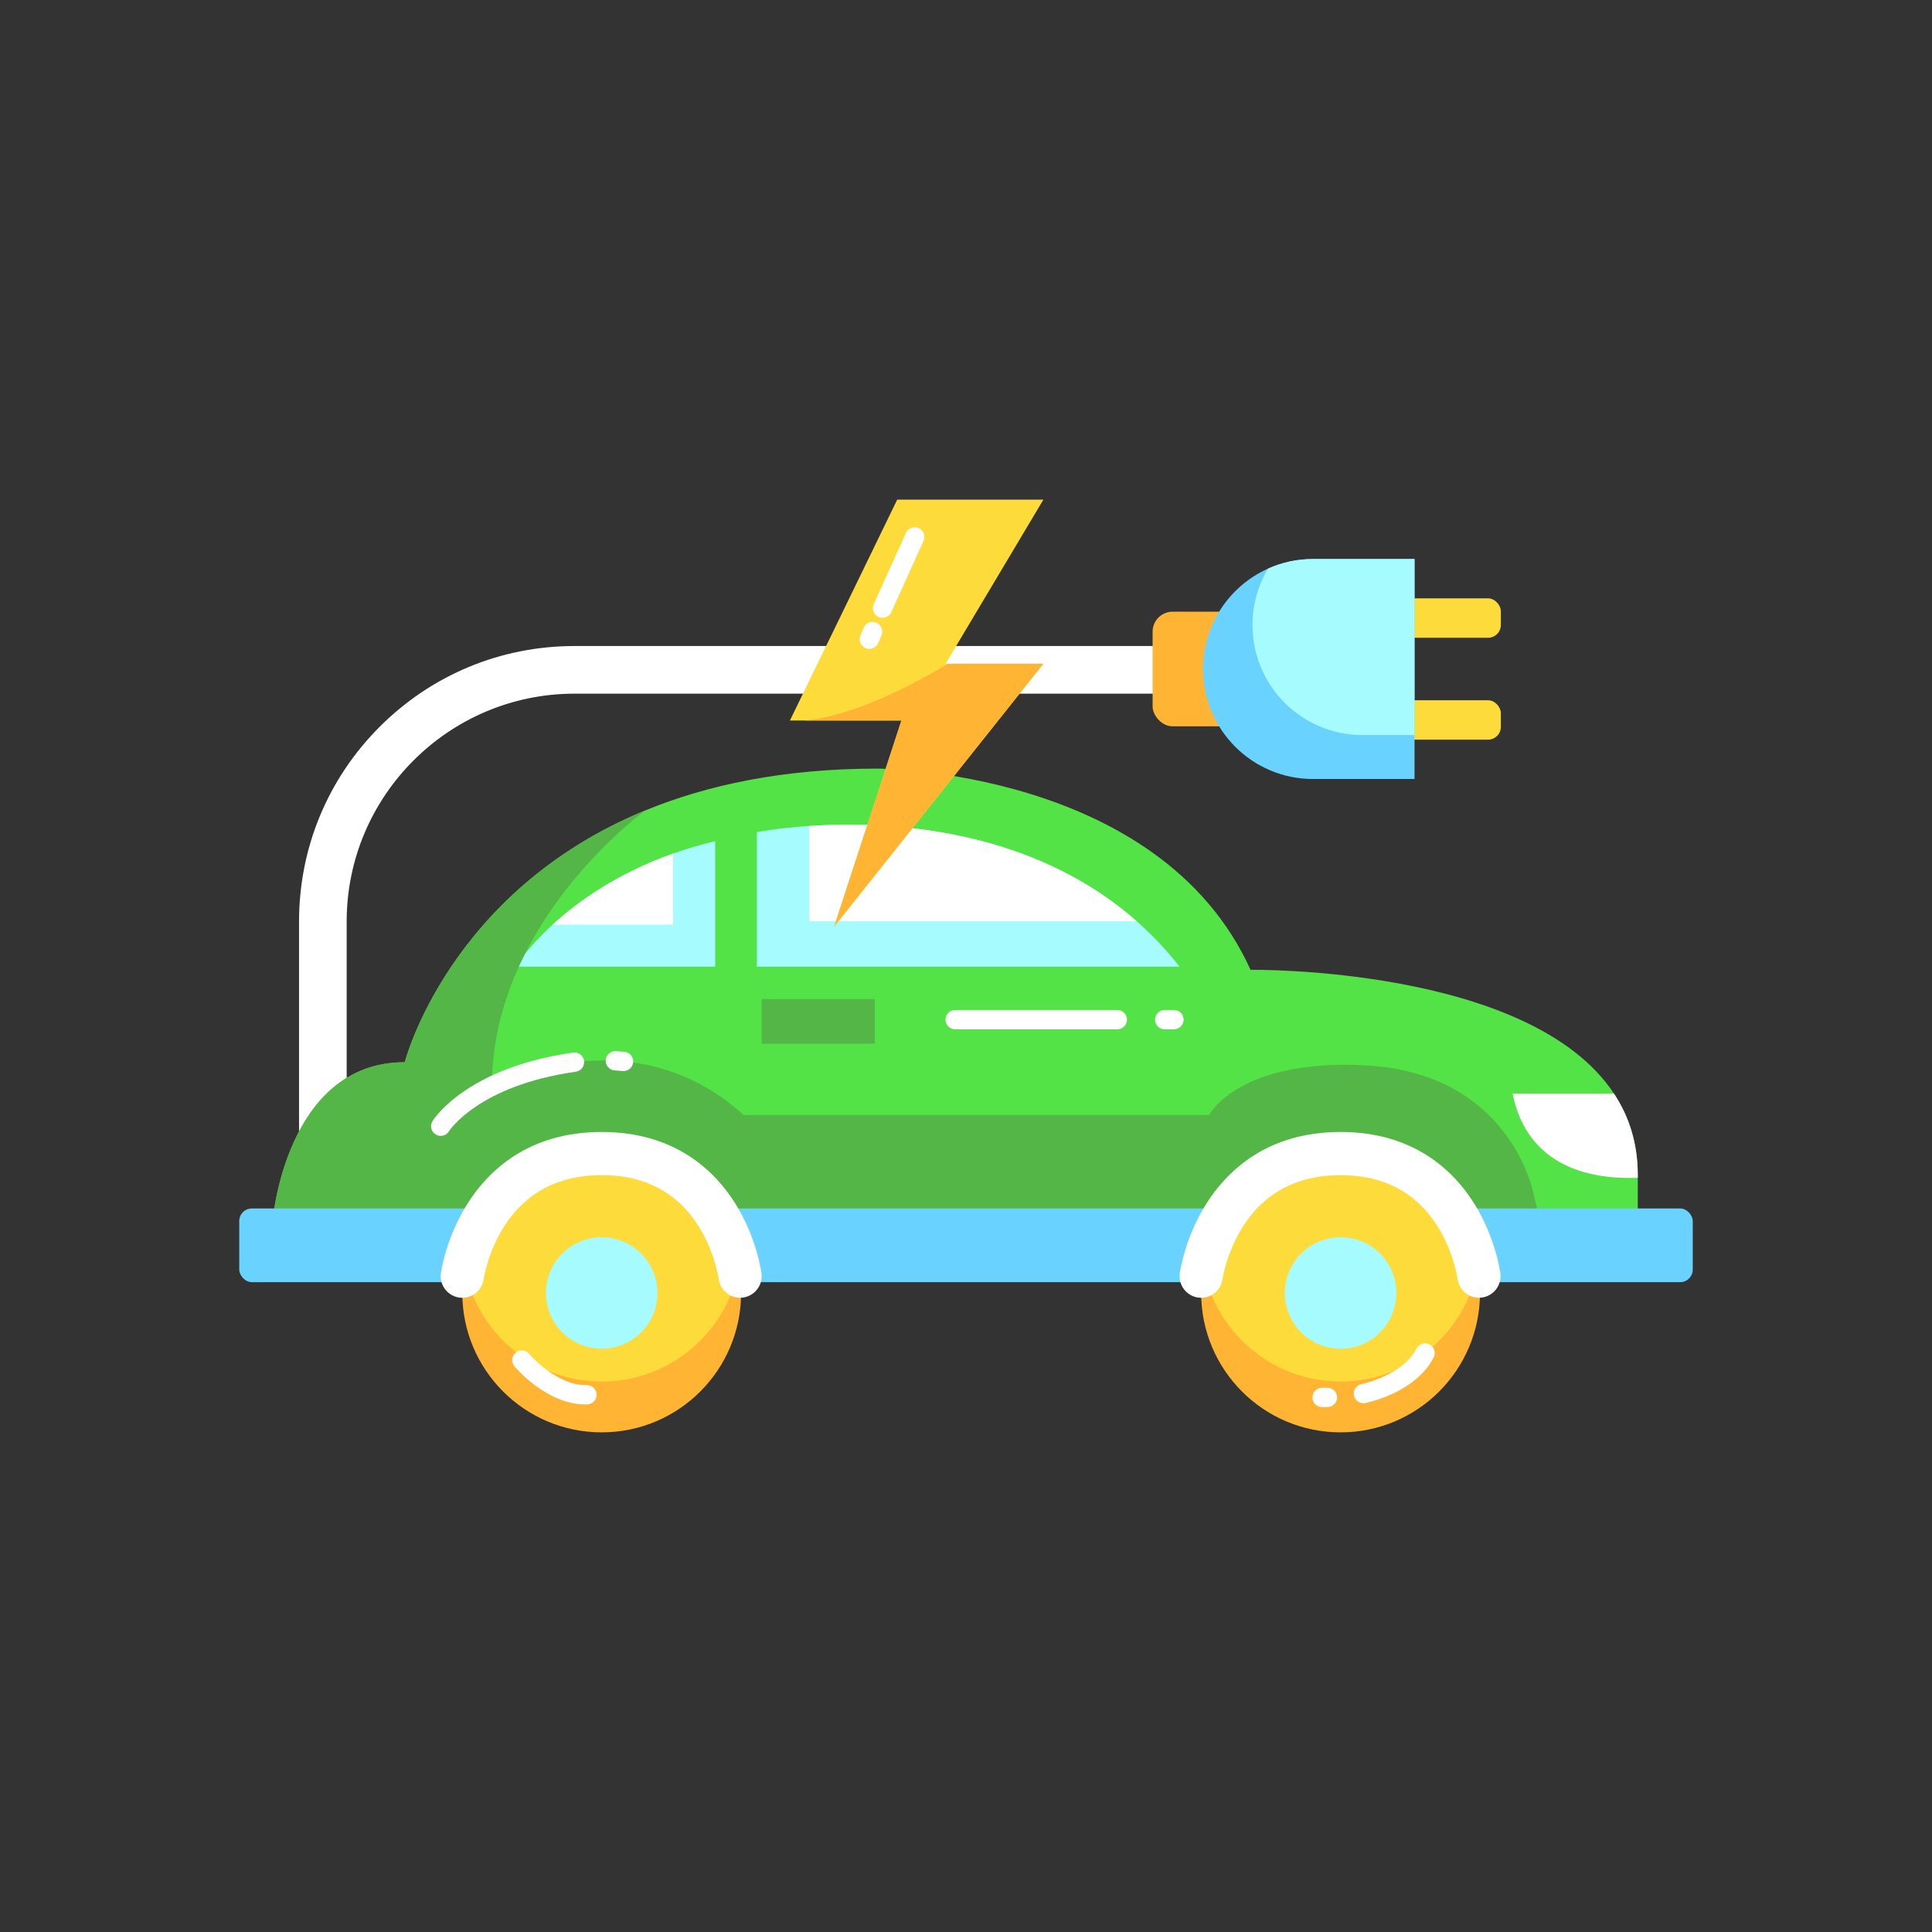 <?xml version="1.0" encoding="UTF-8"?>
<svg id="a" data-name="FLAT COLORED" xmlns="http://www.w3.org/2000/svg" width="2000" height="2000" viewBox="0 0 2000 2000">
  <rect x="0" y="0" width="2000" height="2000" fill="#333333" stroke="none"/>
  <path d="m334.218,1231.342c-13.617,0-24.656-11.039-24.656-24.656v-252.708c0-76.183,29.667-147.806,83.537-201.675,53.869-53.869,125.492-83.536,201.675-83.536h648.673c13.617,0,24.656,11.039,24.656,24.656s-11.039,24.656-24.656,24.656h-648.673c-130.076,0-235.9,105.824-235.9,235.9v252.708c0,13.617-11.039,24.656-24.656,24.656Z" fill="#fff" stroke-width="0"/>
  <path d="m1695.413,1216.279v56.519l-99.165-.654-1177.229-7.823h-136.841s13.324-164.702,136.841-164.702c0,0,45.073-176.774,249.092-260.709,63.508-26.126,142.407-43.252,240.149-43.252,0,0,291.851,0,386.312,208.296,0,0,289.044-4.078,376.241,128.173,15.477,23.49,24.599,51.275,24.599,84.153Z" fill="#54e346" stroke-width="0"/>
  <path d="m1221.107,1000.719h-437.578v-139.259s20.787-4.201,54.158-6.429c78.786-5.254,227.708.503,339.001,98.605,15.657,13.788,30.555,29.407,44.419,47.084Z" fill="#a6fbff" stroke-width="0"/>
  <path d="m1176.688,953.636h-339.001v-98.605c78.786-5.254,227.708.503,339.001,98.605Z" fill="#fff" stroke-width="0"/>
  <path d="m740.344,870.744v129.975h-206.684s11.825-19.213,38.435-43.556c26.24-24.021,66.856-53.029,124.683-73.551,13.561-4.817,28.07-9.161,43.565-12.869Z" fill="#a6fbff" stroke-width="0"/>
  <path d="m696.778,883.613v73.551h-124.683c26.24-24.021,66.856-53.029,124.683-73.551Z" fill="#fff" stroke-width="0"/>
  <path d="m1596.248,1272.144l-1177.229-7.823h-136.841s13.324-164.702,136.841-164.702c0,0,45.073-176.774,249.092-260.709v.009s-158.879,114.404-158.879,285.498c0,0,143.225-76.523,260.557,29.815h481.864s30.009-58.25,161.674-51.401c150.942,7.852,174.226,133.022,174.226,133.022l8.696,36.292Z" fill="#54b646" stroke-width="0"/>
  <rect x="788.479" y="1034.228" width="117.182" height="46.228" fill="#54b646" stroke-width="0"/>
  <rect x="247.668" y="1250.997" width="1504.665" height="76.293" rx="13.034" ry="13.034" fill="#6ad2ff" stroke-width="0"/>
  <g>
    <g>
      <path d="m767.181,1338.459c0,79.696-64.608,144.313-144.304,144.313s-144.313-64.618-144.313-144.313c0-8.98.816-17.762,2.39-26.287,12.356-67.15,71.199-118.026,141.924-118.026s129.558,50.877,141.914,118.026c1.574,8.525,2.39,17.307,2.39,26.287Z" fill="#ffb433" stroke-width="0"/>
      <path d="m764.791,1312.172c-12.366,67.15-71.199,118.017-141.914,118.017s-129.558-50.867-141.924-118.017c12.356-67.15,71.199-118.026,141.924-118.026s129.558,50.877,141.914,118.026Z" fill="#fddb3a" stroke-width="0"/>
      <circle cx="622.873" cy="1338.458" r="57.71" transform="translate(-821.161 1645.387) rotate(-77.044)" fill="#a6fbff" stroke-width="0"/>
    </g>
    <path d="m478.595,1343.479c-1.001,0-2.011-.067-3.031-.205-12.225-1.652-20.79-12.941-19.138-25.166.202-1.494,5.205-37.004,27.76-72.471,21.418-33.679,62.864-73.826,138.686-73.826s117.062,40.208,138.235,73.937c22.287,35.504,27.002,71.044,27.192,72.539,1.553,12.238-7.108,23.417-19.346,24.971-12.231,1.548-23.417-7.108-24.971-19.346-.027-.201-3.982-28.41-21.485-55.634-22.097-34.369-55.615-51.796-99.625-51.796s-77.782,17.465-100.208,51.909c-17.75,27.261-21.94,55.498-21.98,55.78-1.514,11.205-11.089,19.307-22.089,19.307Z" fill="#fff" stroke-width="0"/>
  </g>
  <g>
    <g>
      <path d="m1532.065,1338.459c0,79.696-64.608,144.313-144.304,144.313s-144.313-64.618-144.313-144.313c0-8.98.815-17.762,2.39-26.287,12.356-67.15,71.199-118.026,141.924-118.026s129.558,50.877,141.914,118.026c1.574,8.525,2.39,17.307,2.39,26.287Z" fill="#ffb433" stroke-width="0"/>
      <path d="m1529.675,1312.172c-12.366,67.15-71.199,118.017-141.914,118.017s-129.558-50.867-141.924-118.017c12.356-67.15,71.199-118.026,141.924-118.026s129.558,50.877,141.914,118.026Z" fill="#fddb3a" stroke-width="0"/>
      <circle cx="1387.757" cy="1338.458" r="57.71" transform="translate(-233.737 2381.576) rotate(-76.717)" fill="#a6fbff" stroke-width="0"/>
    </g>
    <path d="m1243.479,1343.479c-1.001,0-2.011-.067-3.031-.205-12.225-1.652-20.79-12.941-19.138-25.166.202-1.494,5.205-37.004,27.76-72.471,21.418-33.679,62.864-73.826,138.686-73.826s117.062,40.208,138.235,73.937c22.287,35.504,27.002,71.044,27.192,72.539,1.553,12.238-7.108,23.417-19.346,24.971-12.231,1.548-23.417-7.108-24.971-19.346-.027-.201-3.982-28.41-21.485-55.634-22.097-34.369-55.615-51.796-99.625-51.796s-77.782,17.465-100.208,51.909c-17.75,27.261-21.94,55.498-21.98,55.78-1.514,11.205-11.089,19.307-22.089,19.307Z" fill="#fff" stroke-width="0"/>
  </g>
  <path d="m1695.413,1216.279v3.016c-47.15,1.745-113.996-10.09-129.577-87.169h104.978c15.477,23.49,24.599,51.275,24.599,84.153Z" fill="#fff" stroke-width="0"/>
  <g>
    <g>
      <polygon points="1080.12 687.07 863.47 959.248 933.148 745.855 817.729 745.855 928.787 517.228 1080.12 517.228 978.869 687.07 1080.12 687.07" fill="#fddb3a" stroke-width="0"/>
      <path d="m863.47,959.248l69.678-213.393h-100.402c22.535-1.855,70.96-12.116,148.649-58.785h98.725l-216.649,272.178Z" fill="#ffb433" stroke-width="0"/>
    </g>
    <path d="m913.612,639.543c-1.377,0-2.776-.286-4.113-.89-5.033-2.275-7.268-8.199-4.993-13.231l33.33-73.731c2.276-5.032,8.199-7.267,13.231-4.993,5.033,2.275,7.268,8.199,4.993,13.231l-33.33,73.731c-1.671,3.696-5.31,5.883-9.118,5.883Z" fill="#fff" stroke-width="0"/>
    <path d="m899.903,671.736c-1.314,0-2.65-.26-3.934-.811-5.076-2.176-7.428-8.055-5.252-13.131l3.409-7.954c2.176-5.076,8.055-7.427,13.131-5.252,5.076,2.176,7.428,8.055,5.252,13.131l-3.409,7.954c-1.625,3.791-5.317,6.063-9.196,6.063Z" fill="#fff" stroke-width="0"/>
  </g>
  <g>
    <rect x="1193.181" y="633.21" width="99.415" height="118.687" rx="20.69" ry="20.69" fill="#ffb433" stroke-width="0"/>
    <rect x="1444.419" y="619.407" width="109.257" height="40.809" rx="13.241" ry="13.241" fill="#fddb3a" stroke-width="0"/>
    <rect x="1444.419" y="724.89" width="109.257" height="40.809" rx="13.241" ry="13.241" fill="#fddb3a" stroke-width="0"/>
    <path d="m1464.325,806.421h-105.1c-62.881,0-113.862-50.981-113.862-113.862,0-46.308,27.638-86.167,67.326-103.955,14.203-6.38,29.963-9.919,46.537-9.919h105.1v227.736Z" fill="#6ad2ff" stroke-width="0"/>
    <path d="m1464.325,760.915h-53.913c-62.882,0-113.862-50.981-113.862-113.862,0-21.373,5.887-41.36,16.138-58.449,14.203-6.38,29.963-9.919,46.537-9.919h105.1v182.23Z" fill="#a6fbff" stroke-width="0"/>
  </g>
  <path d="m1156.647,1065.526h-167.851c-5.523,0-10-4.477-10-10s4.477-10,10-10h167.851c5.522,0,10,4.477,10,10s-4.478,10-10,10Z" fill="#fff" stroke-width="0"/>
  <path d="m1215.282,1065.526h-9.608c-5.522,0-10-4.477-10-10s4.478-10,10-10h9.608c5.523,0,10,4.477,10,10s-4.477,10-10,10Z" fill="#fff" stroke-width="0"/>
  <path d="m456.213,1175.857c-1.798,0-3.618-.484-5.258-1.501-4.695-2.909-6.142-9.073-3.233-13.767,1.397-2.254,35.478-55.393,145.58-70.943,5.471-.769,10.528,3.035,11.3,8.503.772,5.469-3.035,10.528-8.503,11.3-100.929,14.254-131.083,61.201-131.376,61.673-1.892,3.054-5.163,4.734-8.51,4.734Z" fill="#fff" stroke-width="0"/>
  <path d="m645.504,1108.767c-.249,0-.499-.009-.752-.028l-8.492-.631c-5.508-.41-9.641-5.207-9.231-10.714.41-5.508,5.214-9.633,10.714-9.231l8.492.631c5.508.41,9.641,5.207,9.231,10.714-.391,5.255-4.776,9.259-9.962,9.259Z" fill="#fff" stroke-width="0"/>
  <path d="m1411.397,1452.642c-4.677,0-8.856-3.297-9.799-8.059-1.072-5.412,2.442-10.669,7.851-11.749h0c.425-.086,42.592-8.868,56.866-36.718,2.52-4.914,8.547-6.857,13.461-4.337,4.915,2.519,6.856,8.545,4.338,13.46-18.722,36.525-68.647,46.792-70.763,47.211-.656.13-1.311.192-1.954.192Z" fill="#fff" stroke-width="0"/>
  <path d="m1374.107,1456.596h-5.511c-5.523,0-10-4.477-10-10s4.477-10,10-10h5.511c5.522,0,10,4.477,10,10s-4.478,10-10,10Z" fill="#fff" stroke-width="0"/>
  <path d="m606.168,1453.876c-40.246,0-72.311-37.856-73.674-39.49-3.539-4.24-2.971-10.546,1.27-14.085,4.236-3.536,10.534-2.972,14.075,1.257h0c.278.331,28.205,33.129,59.485,32.303,5.531-.161,10.114,4.212,10.26,9.733.146,5.521-4.212,10.114-9.733,10.26-.56.015-1.124.022-1.682.022Z" fill="#fff" stroke-width="0"/>
</svg>